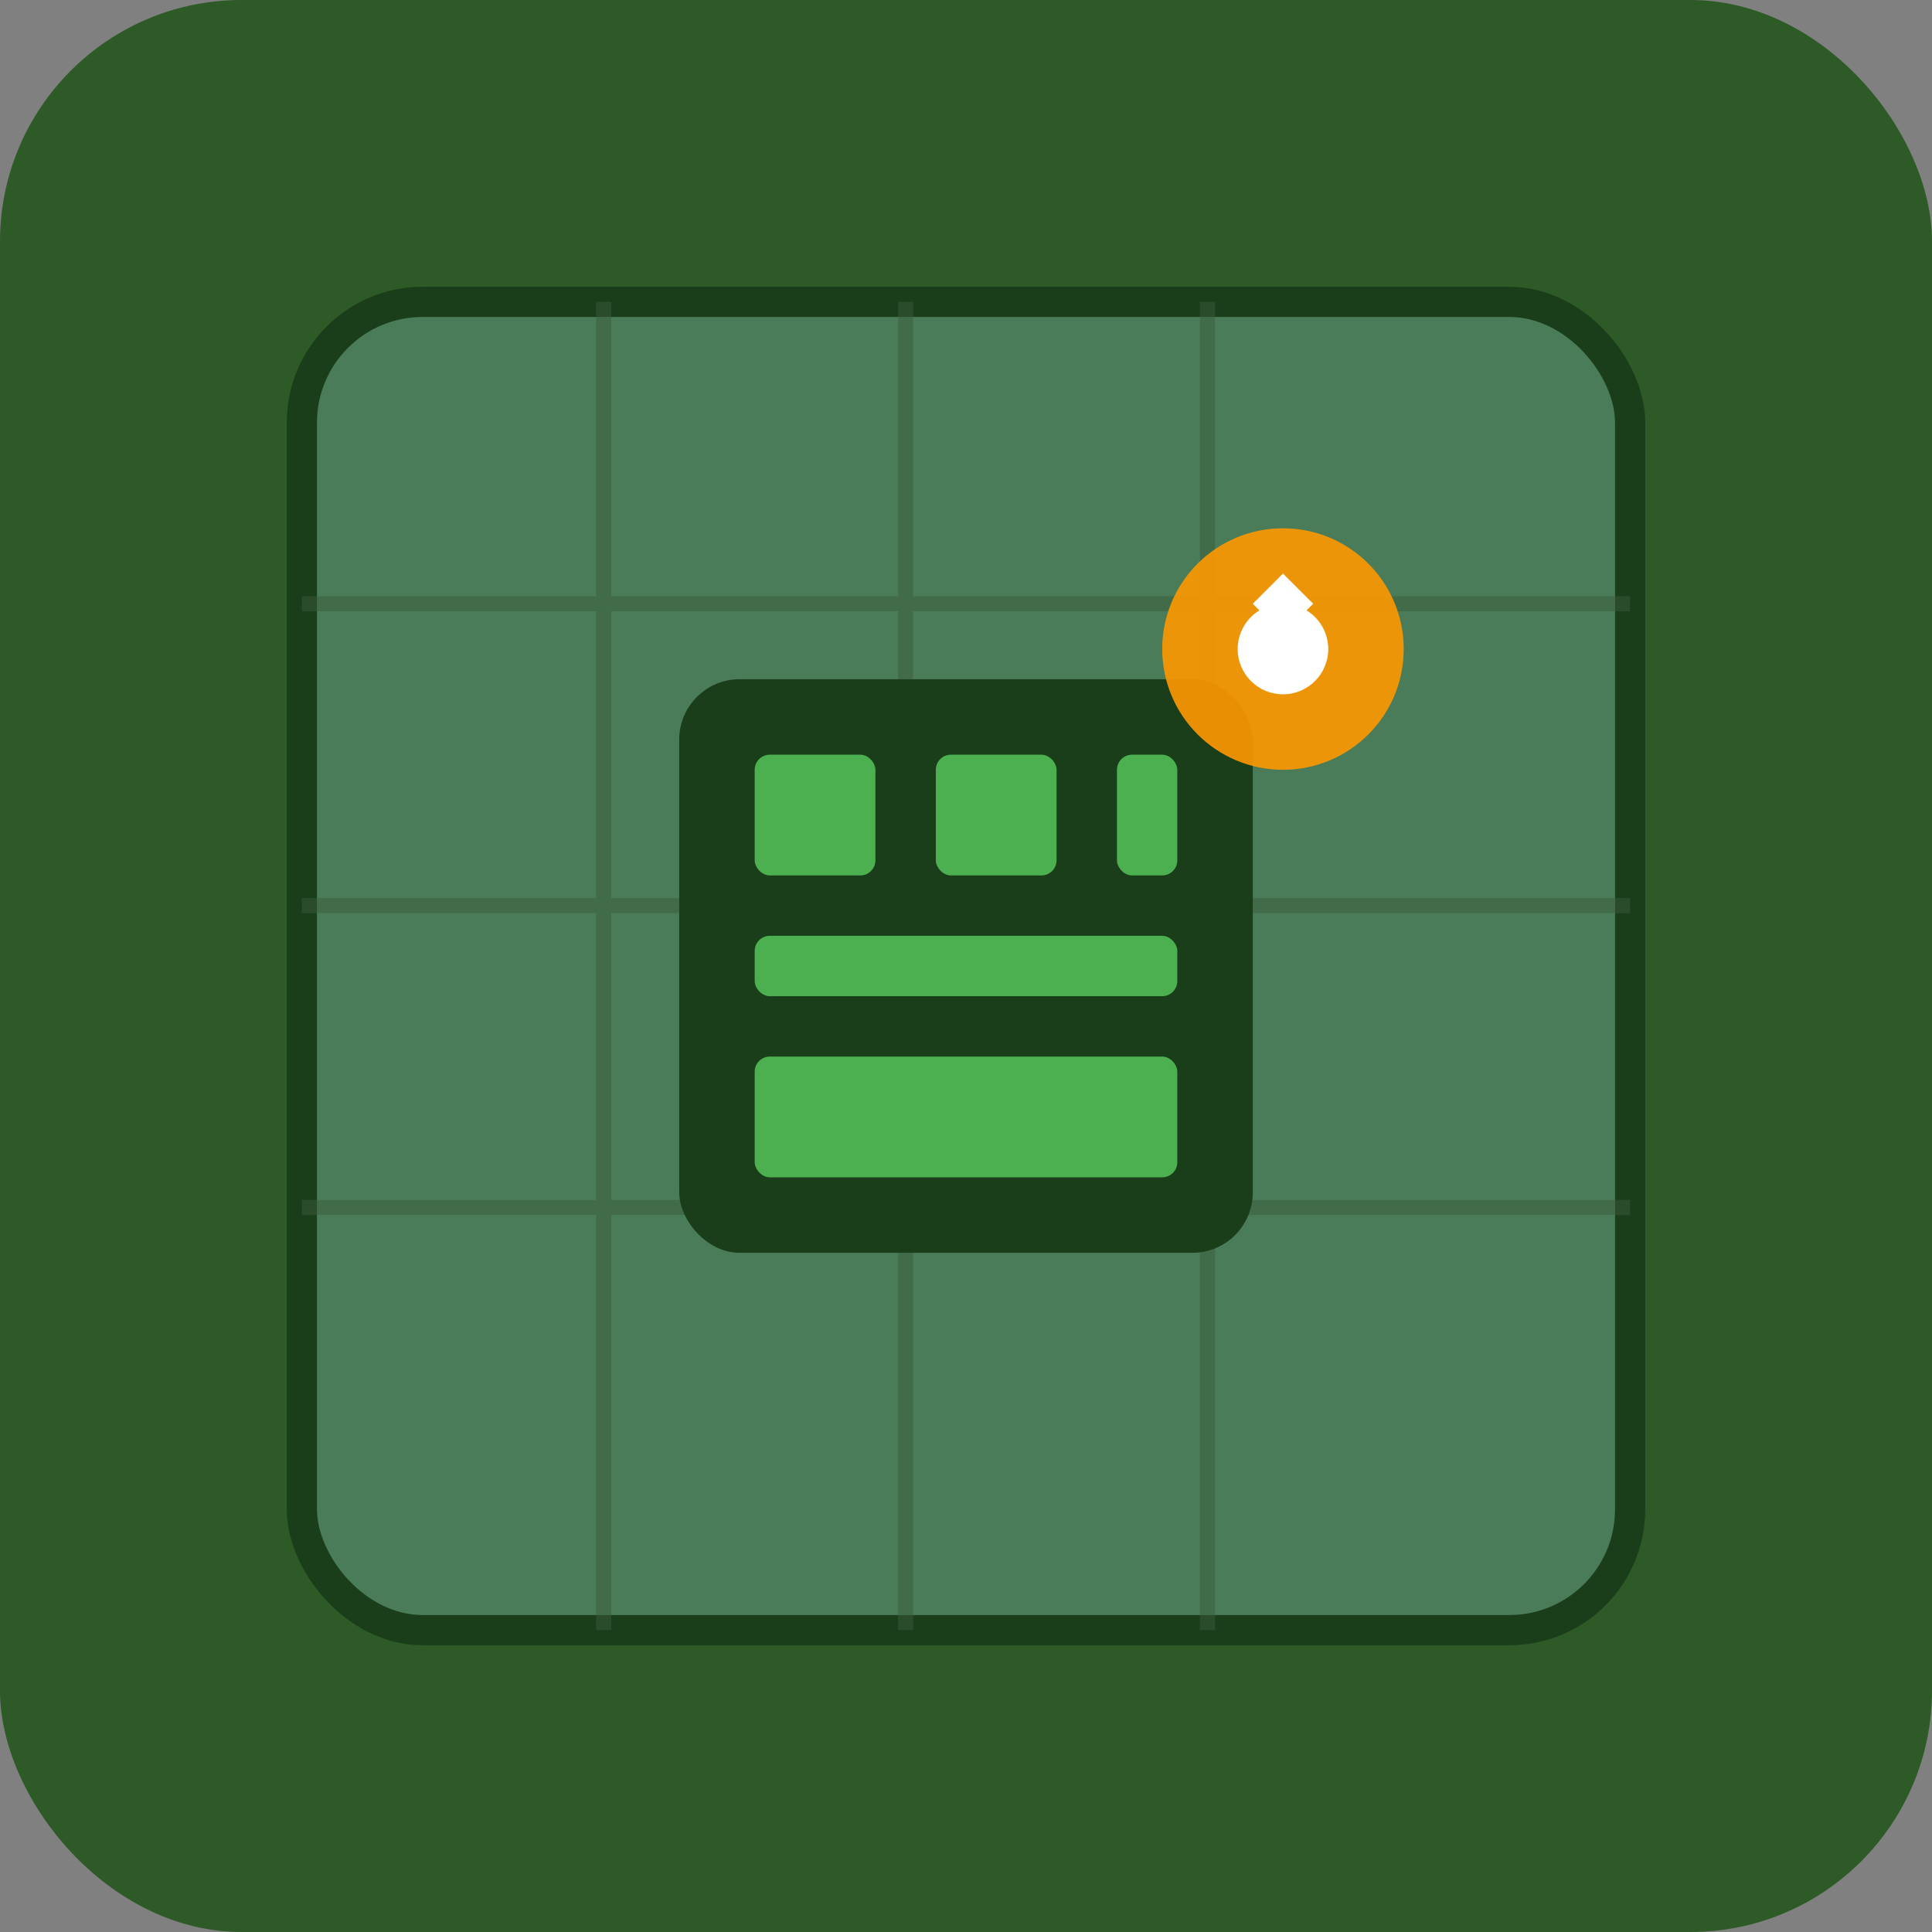 <?xml version="1.0" encoding="UTF-8"?>
<svg width="128" height="128" viewBox="0 0 128 128" xmlns="http://www.w3.org/2000/svg">
  <rect x="0" y="0" width="128" height="128" fill="#808080" stroke="none"/>
  <!-- Background -->
  <rect width="128" height="128" rx="16" fill="#2d5a27"/>
  
  <!-- Server/Block representation -->
  <rect x="20" y="20" width="88" height="88" rx="8" fill="#4a7c59" stroke="#1a3d1a" stroke-width="2"/>
  
  <!-- Grid pattern like Minecraft blocks -->
  <g stroke="#3a5c3a" stroke-width="1" opacity="0.5">
    <line x1="20" y1="40" x2="108" y2="40"/>
    <line x1="20" y1="60" x2="108" y2="60"/>
    <line x1="20" y1="80" x2="108" y2="80"/>
    <line x1="40" y1="20" x2="40" y2="108"/>
    <line x1="60" y1="20" x2="60" y2="108"/>
    <line x1="80" y1="20" x2="80" y2="108"/>
  </g>
  
  <!-- Server icon in center -->
  <rect x="45" y="45" width="38" height="38" rx="4" fill="#1a3d1a"/>
  <rect x="50" y="50" width="8" height="8" rx="1" fill="#4CAF50"/>
  <rect x="62" y="50" width="8" height="8" rx="1" fill="#4CAF50"/>
  <rect x="74" y="50" width="4" height="8" rx="1" fill="#4CAF50"/>
  <rect x="50" y="62" width="28" height="4" rx="1" fill="#4CAF50"/>
  <rect x="50" y="70" width="28" height="8" rx="1" fill="#4CAF50"/>
  
  <!-- Gears/settings overlay -->
  <circle cx="85" cy="43" r="8" fill="#FF9800" opacity="0.9"/>
  <path d="M85 38 L87 40 L85 42 L83 40 Z" fill="#fff"/>
  <circle cx="85" cy="43" r="3" fill="#fff"/>
</svg>
